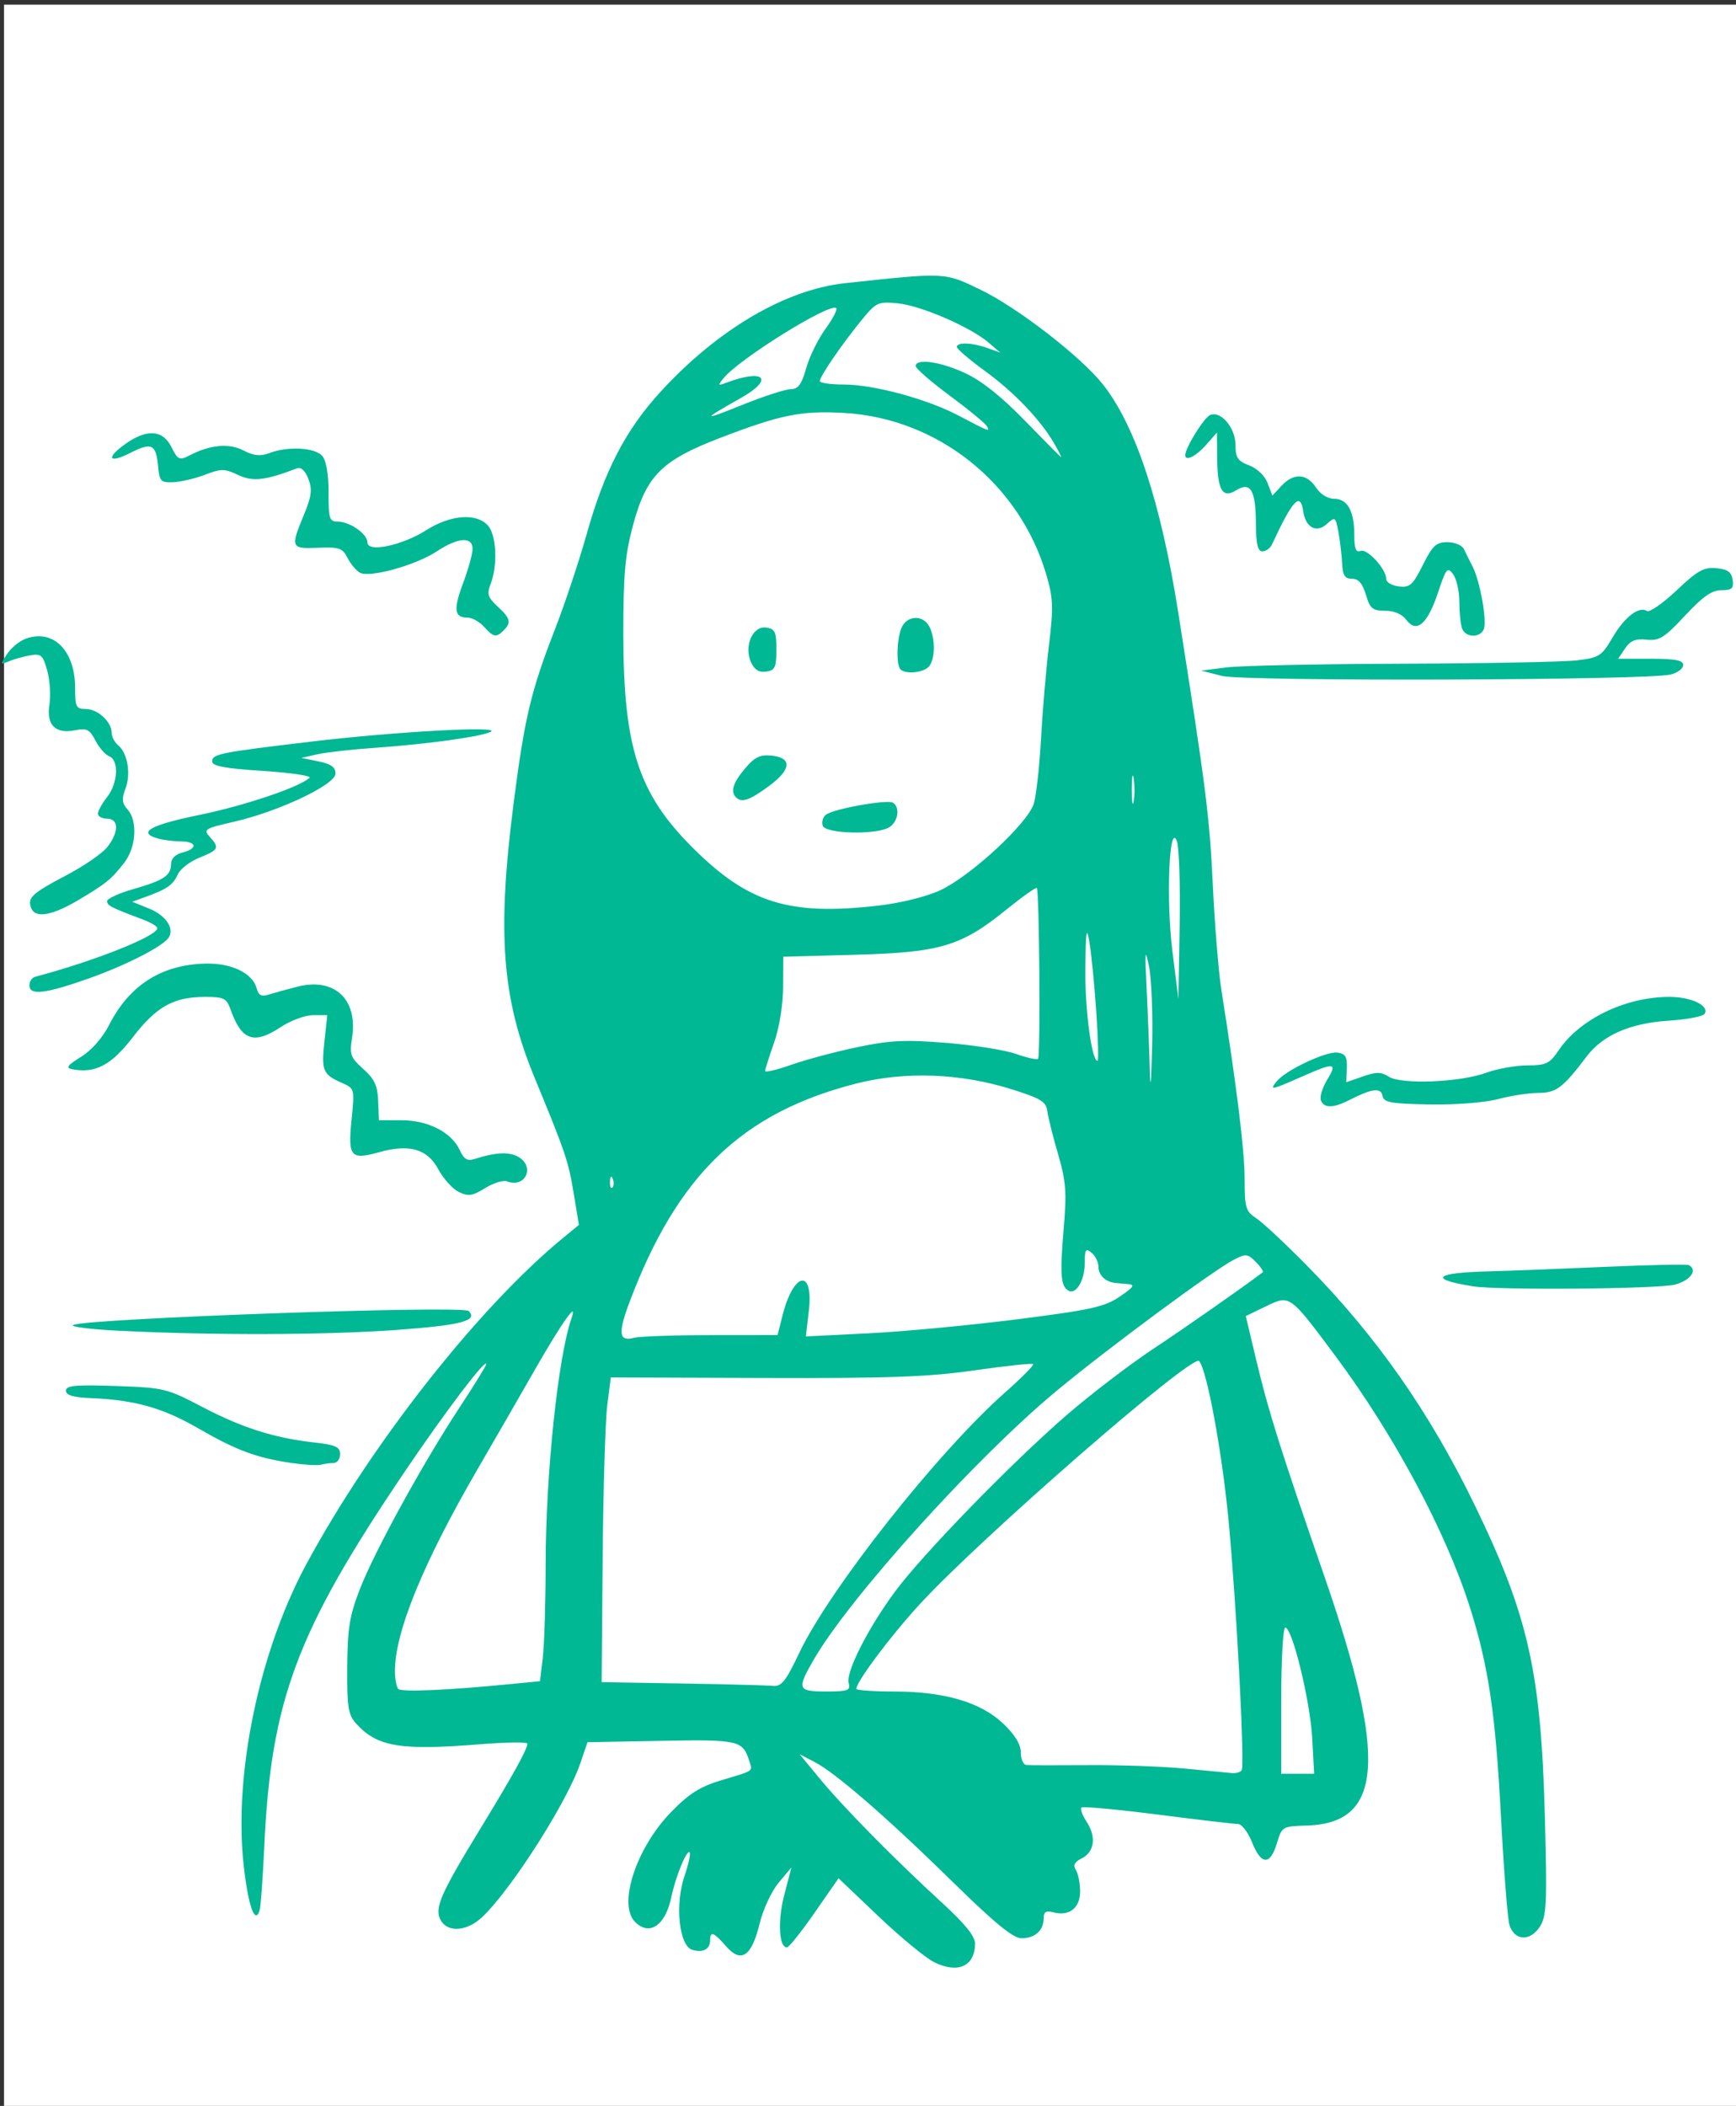 <?xml version="1.0" ?><svg height="369.281mm" viewBox="0 0 304.501 369.281" width="304.501mm" xmlns="http://www.w3.org/2000/svg">
    <rect x="0" y="0" width="304.501" height="369.281" fill="#333333" stroke="none"/>
    <path d="M 824.907,1873.65 H 1331.349 V 2488.538 H 824.907 Z" fill="#FFFFFF" transform="translate(-103.261,137.015) matrix(0.601,0,0,0.601,-391.801,-1262.267)"/>
    <path d="m 1096.437,2444.854 c -2.502,-1.227 -9.821,-7.247 -16.263,-13.377 l -11.713,-11.146 -7.011,10.084 c -3.856,5.546 -7.476,10.084 -8.045,10.084 -2.355,0 -2.749,-7.739 -0.781,-15.313 l 2.085,-8.02 -3.74,4.471 c -2.057,2.459 -4.545,7.803 -5.528,11.875 -2.326,9.63 -5.402,11.717 -9.805,6.654 -3.595,-4.133 -4.65,-4.529 -4.65,-1.745 0,2.612 -2.163,3.752 -5.257,2.77 -3.812,-1.21 -5.055,-13.222 -2.226,-21.523 1.178,-3.458 1.852,-6.577 1.497,-6.932 -0.846,-0.846 -4.115,7.168 -5.343,13.098 -1.71,8.254 -6.37,11.443 -10.575,7.238 -5.099,-5.099 0.333,-21.633 10.544,-32.098 5.25,-5.38 8.42,-7.379 14.694,-9.264 9.765,-2.935 9.088,-2.449 8.034,-5.767 -1.855,-5.844 -3.135,-6.128 -25.689,-5.712 l -21.471,0.396 -2.076,6.092 c -4.278,12.554 -23.021,41.185 -30.301,46.284 -4.187,2.933 -8.771,2.727 -10.482,-0.471 -1.867,-3.489 -0.139,-7.465 11.6,-26.697 9.606,-15.738 13.717,-23.168 13.717,-24.791 0,-0.508 -6.15,-0.43 -13.667,0.173 -23.538,1.888 -30.158,0.784 -36.336,-6.059 -2.309,-2.558 -2.651,-4.747 -2.567,-16.47 0.081,-11.375 0.667,-14.986 3.697,-22.759 4.339,-11.133 18.227,-36.437 29.012,-52.863 4.324,-6.585 7.862,-12.321 7.862,-12.747 0,-1.913 -11.947,13.845 -23.894,31.516 -31.455,46.526 -38.948,66.555 -40.902,109.333 -0.419,9.167 -1.031,17.517 -1.36,18.556 -1.346,4.25 -3.326,-1.345 -4.639,-13.107 -2.968,-26.587 4.467,-62.343 18.284,-87.933 19.051,-35.283 50.358,-75.041 75.028,-95.281 l 4.517,-3.706 -1.536,-9.298 c -1.539,-9.317 -2.393,-11.839 -11.386,-33.619 -9.56,-23.154 -11.01,-42.141 -6.125,-80.192 3.192,-24.861 5.069,-32.741 12.091,-50.759 2.859,-7.336 7.045,-19.913 9.301,-27.948 5.129,-18.266 11.347,-30.212 21.482,-41.273 16.627,-18.145 36.42,-29.798 53.804,-31.676 29.538,-3.19 28.985,-3.217 39.616,1.917 10.783,5.208 29.259,19.497 35.66,27.579 9.532,12.035 16.93,34.401 22.004,66.523 8.111,51.346 9.137,59.428 10.098,79.549 0.561,11.733 1.687,25.533 2.502,30.667 4.481,28.204 6.786,46.928 6.786,55.134 0,8.393 0.304,9.425 3.366,11.431 1.851,1.213 8.516,7.432 14.81,13.82 20.314,20.616 35.914,42.919 49.158,70.281 15.519,32.062 19.194,48.524 20.3,90.95 0.657,25.179 0.488,28.664 -1.532,31.748 -2.862,4.369 -7.501,4.002 -8.847,-0.699 -0.525,-1.833 -1.627,-16.045 -2.449,-31.581 -1.589,-30.012 -3.624,-43.764 -8.99,-60.751 -7.022,-22.23 -22.23,-50.639 -39.521,-73.827 -13.226,-17.737 -13.075,-17.631 -20.206,-14.167 l -5.756,2.796 3.117,13.098 c 3.515,14.771 7.044,25.958 19.779,62.698 18.477,53.304 17.169,72.174 -5.051,72.847 -7.193,0.218 -7.296,0.279 -8.782,5.22 -1.945,6.47 -4.567,6.349 -7.24,-0.333 -1.174,-2.933 -3.002,-5.333 -4.062,-5.333 -1.061,0 -11.626,-1.24 -23.478,-2.755 -11.852,-1.515 -21.871,-2.434 -22.263,-2.042 -0.392,0.392 0.305,2.267 1.55,4.167 2.873,4.384 2.26,8.818 -1.473,10.672 -2.097,1.041 -2.566,1.978 -1.687,3.367 0.67,1.058 1.227,3.853 1.238,6.211 0.023,4.848 -3.149,7.363 -7.764,6.156 -2.214,-0.579 -2.882,-0.161 -2.882,1.802 0,3.493 -2.549,5.755 -6.485,5.755 -2.408,0 -7.77,-4.396 -20.067,-16.452 -19.211,-18.834 -34.169,-31.807 -40.37,-35.014 l -4.283,-2.215 5.921,7.174 c 6.9,8.36 21.878,23.555 35.618,36.136 6.723,6.155 9.661,9.793 9.646,11.944 -0.043,6.572 -4.963,8.832 -11.863,5.449 z m 89.686,-56.036 c 0.942,-1.524 -1.539,-48.708 -3.835,-72.922 -1.893,-19.967 -6.348,-44.049 -8.6,-46.481 -1.978,-2.136 -63.428,51.327 -81.427,70.843 -8.414,9.123 -18.608,22.71 -18.608,24.801 0,0.426 4.911,0.774 10.912,0.774 14.733,0 25.383,3.119 31.936,9.354 3.455,3.287 5.151,6.065 5.151,8.44 0,1.947 0.75,3.6 1.667,3.674 0.917,0.074 9.167,0.085 18.333,0.024 9.167,-0.061 21.767,0.393 28,1.007 6.233,0.614 12.348,1.203 13.588,1.309 1.24,0.105 2.537,-0.265 2.882,-0.823 z m 20.588,-9.319 c -0.583,-10.807 -5.823,-32.333 -7.871,-32.333 -0.653,0 -1.187,9.6 -1.187,21.333 v 21.333 h 4.808 4.808 z m -233.557,-15.869 8.168,-0.799 0.821,-6.833 c 0.452,-3.758 0.826,-15.919 0.833,-27.025 0.015,-26.566 3.623,-60.886 7.585,-72.147 1.87,-5.317 -2.816,1.299 -10.763,15.193 -4.555,7.964 -12.013,20.901 -16.573,28.75 -15.943,27.44 -24.237,47.672 -24.237,59.121 0,2.29 0.45,4.631 1,5.201 0.936,0.971 14.338,0.38 33.167,-1.461 z m 98.266,-0.286 c -0.839,-3.208 5.579,-15.87 13.474,-26.584 8.014,-10.875 33.901,-37.508 50.076,-51.52 6.976,-6.043 18.384,-14.769 25.351,-19.39 9.856,-6.537 25.143,-17.222 31.926,-22.314 0.326,-0.245 -0.58,-1.617 -2.012,-3.05 -2.38,-2.38 -2.929,-2.437 -6.363,-0.655 -6.055,3.141 -36.37,25.544 -51.55,38.095 -23.632,19.539 -60.663,60.498 -71.143,78.689 -4.939,8.573 -4.682,9.216 3.684,9.216 6.38,0 7.134,-0.286 6.558,-2.489 z m -14.448,-8.722 c 8.889,-18.732 40.539,-58.767 60.168,-76.106 4.762,-4.207 8.409,-7.899 8.104,-8.204 -0.305,-0.305 -7.987,0.511 -17.072,1.813 -13.428,1.925 -24.904,2.341 -61.347,2.221 l -44.829,-0.147 -1.037,8.15 c -0.57,4.482 -1.172,24.486 -1.337,44.453 l -0.299,36.303 23.499,0.396 c 12.925,0.218 24.841,0.531 26.481,0.697 2.495,0.252 3.748,-1.313 7.669,-9.577 z m -25.81,-92.771 19.508,-0.018 1.43,-5.667 c 3.254,-12.896 9.161,-13.886 7.681,-1.287 l -0.864,7.355 18.368,-0.913 c 10.103,-0.502 29.569,-2.337 43.259,-4.078 21.607,-2.748 25.561,-3.621 29.976,-6.621 4.068,-2.764 4.557,-3.497 2.443,-3.659 -1.454,-0.112 -3.243,-0.278 -3.976,-0.369 -2.691,-0.334 -4.667,-2.314 -4.667,-4.677 0,-1.334 -0.9,-3.172 -2,-4.085 -1.712,-1.421 -2,-1 -2,2.915 0,5.213 -2.591,9.508 -4.863,8.06 -2.189,-1.396 -2.416,-4.734 -1.253,-18.416 0.873,-10.274 0.62,-13.505 -1.67,-21.333 -1.485,-5.074 -2.89,-10.703 -3.124,-12.508 -0.364,-2.814 -1.85,-3.731 -10.425,-6.432 -14.908,-4.695 -31.136,-5.295 -45.333,-1.676 -33.352,8.502 -52.236,26.695 -66.19,63.767 -3.441,9.142 -3.122,11.622 1.341,10.424 1.567,-0.42 11.628,-0.773 22.358,-0.783 z m -28.598,-45.602 c -0.426,-1.064 -0.742,-0.748 -0.805,0.805 -0.058,1.406 0.257,2.193 0.7,1.75 0.443,-0.443 0.49,-1.593 0.105,-2.555 z m 156.499,-62.032 c -1.142,-5.455 -1.244,-4.558 -0.706,6.154 0.346,6.896 0.76,17.396 0.92,23.333 0.199,7.395 0.421,5.457 0.706,-6.154 0.229,-9.322 -0.185,-19.822 -0.92,-23.333 z m -85.184,23.632 c 9.646,-2.028 13.956,-2.238 26.044,-1.266 7.967,0.64 17.109,2.09 20.316,3.221 3.207,1.131 6.112,1.775 6.457,1.431 0.73,-0.73 0.375,-49.096 -0.366,-49.837 -0.274,-0.274 -4.288,2.573 -8.921,6.325 -13.167,10.666 -19.231,12.475 -44.09,13.151 l -21,0.571 -0.043,8.86 c -0.026,5.238 -1.098,11.858 -2.623,16.194 -1.419,4.033 -2.599,7.751 -2.623,8.261 -0.024,0.51 3.406,-0.289 7.623,-1.777 4.217,-1.488 12.868,-3.799 19.226,-5.135 z m 69.801,-10.35 c -0.541,-7.883 -1.443,-17.033 -2.005,-20.333 -0.827,-4.858 -1.054,-3.419 -1.189,7.565 -0.147,11.949 1.847,27.102 3.567,27.102 0.335,0 0.167,-6.45 -0.374,-14.333 z m 23.546,-49.724 c -2.257,-6.103 -3.212,16.985 -1.325,32.057 l 1.752,14 0.365,-21.464 c 0.201,-11.805 -0.156,-22.872 -0.792,-24.594 z m -87.125,18.76 c 6.458,-0.743 13.999,-2.61 18,-4.457 8.858,-4.09 25.609,-19.58 27.345,-25.287 0.718,-2.36 1.667,-10.891 2.109,-18.958 0.442,-8.067 1.488,-20.367 2.325,-27.333 1.327,-11.045 1.227,-13.671 -0.774,-20.509 -7.785,-26.599 -31.667,-45.68 -59.09,-47.21 -12.511,-0.698 -18.467,0.508 -36.254,7.343 -16.895,6.492 -21.39,10.991 -25.242,25.267 -2.367,8.771 -2.867,14.315 -2.867,31.782 0,33.192 4.399,46.733 20.321,62.556 16.211,16.11 28.094,19.8 54.127,16.807 z m -16.226,-23.271 c -0.402,-1.046 -0.016,-2.494 0.857,-3.216 2.08,-1.722 17.925,-4.575 19.612,-3.532 2.222,1.373 1.445,5.817 -1.271,7.271 -4.027,2.155 -18.321,1.766 -19.199,-0.522 z m -25.333,-8.32 c -1.682,-1.682 -0.881,-4.249 2.623,-8.413 2.777,-3.3 4.379,-4.089 7.656,-3.769 6.187,0.604 5.918,4.043 -0.697,8.907 -5.67,4.17 -7.918,4.938 -9.581,3.275 z m 4.378,-39.391 c -2.139,-4.695 0.468,-10.704 4.402,-10.146 2.601,0.369 2.998,1.22 2.998,6.426 0,5.199 -0.399,6.057 -2.987,6.424 -2.084,0.296 -3.418,-0.522 -4.413,-2.704 z m 43.622,2.058 c -1.375,-1.375 -1.05,-9.652 0.491,-12.532 1.776,-3.318 6.13,-3.318 7.906,0 1.864,3.482 1.745,9.856 -0.22,11.821 -1.725,1.725 -6.729,2.16 -8.178,0.711 z m 68.068,31.907 c -0.306,-2.027 -0.565,-0.685 -0.575,2.982 -0.011,3.667 0.241,5.325 0.557,3.685 0.317,-1.64 0.325,-4.64 0.018,-6.667 z m -23.215,-97.834 c -4.028,-6.938 -11.672,-14.932 -20.255,-21.183 -4.484,-3.266 -8.154,-6.402 -8.154,-6.97 0,-1.441 4.446,-1.287 8.913,0.308 l 3.753,1.341 -3.333,-2.868 c -5.3,-4.56 -19.819,-10.854 -26.522,-11.498 -5.897,-0.567 -6.333,-0.359 -10.812,5.135 -5.697,6.99 -11.986,16.192 -11.994,17.549 0,0.55 3.156,1 7.021,1 8.682,0 24.267,4.21 33.425,9.03 9.123,4.801 9.413,4.908 8.267,3.054 -0.542,-0.878 -5.426,-4.879 -10.852,-8.892 -5.426,-4.013 -9.866,-7.873 -9.866,-8.577 0,-2.339 7.236,-1.3 14.502,2.082 4.739,2.206 10.613,6.888 17.333,13.815 5.591,5.763 10.349,10.555 10.574,10.65 0.225,0.095 -0.675,-1.695 -2,-3.977 z m -76.915,-15.827 c 2.209,-0.019 3.197,-1.349 4.524,-6.088 0.934,-3.335 3.456,-8.491 5.605,-11.457 2.149,-2.966 3.587,-5.713 3.196,-6.104 -1.73,-1.73 -28.271,14.75 -32.889,20.421 -1.75,2.15 -1.682,2.276 0.737,1.361 11.122,-4.211 14.177,-1.151 4.379,4.386 -11.615,6.564 -11.574,6.861 0.287,2.077 6.233,-2.514 12.605,-4.582 14.16,-4.595 z m -145.624,313.308 c -10.224,-1.492 -16.18,-3.704 -27.304,-10.138 -10.316,-5.967 -18.483,-8.261 -31.327,-8.798 -5.161,-0.216 -7.239,-0.837 -7.239,-2.164 0,-1.509 2.748,-1.767 14.534,-1.364 14.041,0.48 14.895,0.686 25.158,6.059 11.701,6.126 20.99,9.085 32.641,10.399 6.383,0.72 7.667,1.295 7.667,3.435 0,1.414 -0.851,2.571 -1.891,2.571 -1.04,0 -2.69,0.223 -3.667,0.496 -0.977,0.273 -4.834,0.049 -8.573,-0.496 z m -50.536,-38.596 c -8.067,-0.405 -14.039,-1.146 -13.271,-1.648 2.913,-1.902 113.726,-5.834 115.462,-4.097 2.837,2.836 -2.184,4.144 -21.219,5.528 -20.5,1.49 -53.829,1.58 -80.973,0.217 z m 395.333,-12.958 c -13.194,-2.078 -11.265,-3.966 4.457,-4.362 5.982,-0.15 21.377,-0.744 34.21,-1.318 12.833,-0.575 23.783,-0.796 24.333,-0.493 2.603,1.436 0.502,4.407 -4,5.658 -4.648,1.291 -51.479,1.7 -59,0.515 z m -296.048,-27.545 c -1.807,-0.897 -4.486,-3.865 -5.952,-6.597 -3.195,-5.95 -8.436,-7.461 -17.281,-4.985 -8.316,2.328 -9.126,1.377 -8.04,-9.44 0.917,-9.128 0.91,-9.153 -2.88,-10.82 -5.484,-2.413 -5.956,-3.542 -5.034,-12.059 l 0.83,-7.667 h -4.16 c -2.288,0 -6.499,1.548 -9.358,3.44 -7.915,5.238 -11.485,3.999 -14.712,-5.107 -1.16,-3.273 -1.951,-3.667 -7.375,-3.667 -9.224,0 -14.242,2.797 -21.168,11.798 -6.268,8.145 -10.944,10.606 -17.689,9.307 -1.947,-0.375 -1.403,-1.132 2.581,-3.595 3.057,-1.89 6.294,-5.562 8.209,-9.315 5.94,-11.64 15.306,-17.606 28.113,-17.906 7.671,-0.18 13.802,2.804 14.974,7.287 0.519,1.985 1.388,2.419 3.506,1.751 1.549,-0.488 5.322,-1.527 8.385,-2.31 10.825,-2.765 17.718,3.732 15.916,15.001 -0.765,4.782 -0.432,5.697 3.28,9.014 3.272,2.924 4.177,4.862 4.35,9.322 l 0.219,5.631 6.667,0.012 c 7.732,0.014 14.577,3.551 16.948,8.755 1.199,2.632 2.197,3.221 4.306,2.545 6.025,-1.932 9.905,-2.151 12.592,-0.713 5.192,2.779 2.338,9.348 -3.146,7.244 -1.081,-0.415 -3.953,0.473 -6.381,1.974 -3.75,2.318 -4.909,2.483 -7.7,1.098 z m 251.632,-26.726 c -0.385,-1.004 0.442,-3.704 1.838,-6 3.067,-5.043 2.176,-5.142 -7.55,-0.841 -8.852,3.915 -9.431,4.015 -7.119,1.229 2.692,-3.244 14.456,-8.768 17.691,-8.308 2.299,0.327 2.854,1.254 2.716,4.533 l -0.173,4.121 4.84,-1.69 c 3.947,-1.378 5.344,-1.366 7.568,0.065 3.646,2.344 20.802,1.653 28.44,-1.146 3.209,-1.176 8.609,-2.142 12,-2.147 5.515,-0.01 6.492,-0.488 9.256,-4.548 6.163,-9.052 19.489,-15.443 32.2,-15.443 6.409,0 11.748,2.574 10.278,4.954 -0.462,0.747 -5.203,1.643 -10.537,1.992 -11.22,0.733 -19.175,4.211 -23.894,10.448 -6.924,9.151 -8.853,10.606 -14.076,10.622 -2.783,0.01 -8.084,0.821 -11.778,1.805 -3.88,1.033 -12.328,1.689 -20,1.553 -11.382,-0.203 -13.345,-0.564 -13.724,-2.527 -0.477,-2.474 -3.039,-2.129 -9.825,1.323 -4.57,2.324 -7.258,2.326 -8.148,0.01 z m -376.918,-33.549 c 0,-1.123 0.75,-2.241 1.667,-2.486 17.477,-4.651 35.667,-11.891 35.667,-14.196 0,-0.524 -1.95,-1.681 -4.333,-2.57 -9.143,-3.411 -10.333,-4.022 -10.333,-5.308 0,-0.729 3.45,-2.314 7.667,-3.523 8.924,-2.559 11,-3.946 11,-7.348 0,-1.531 1.274,-2.798 3.333,-3.315 4.462,-1.12 4.247,-3.21 -0.333,-3.232 -2.017,-0.011 -5.017,-0.38 -6.667,-0.822 -6.404,-1.716 -2.57,-3.953 11.822,-6.894 13.309,-2.72 29.373,-8.136 32.267,-10.879 0.599,-0.568 -5.551,-1.463 -13.667,-1.989 -10.947,-0.71 -14.756,-1.416 -14.756,-2.738 0,-2.211 2.055,-2.622 29.333,-5.858 24.333,-2.887 55.121,-4.569 52,-2.841 -2.562,1.419 -18.622,3.645 -34,4.713 -6.6,0.458 -14.1,1.304 -16.667,1.879 l -4.667,1.046 5,1.016 c 3.682,0.748 5,1.688 5,3.568 0,3.225 -16.6,11.083 -29.73,14.072 -8.416,1.916 -8.916,2.226 -7,4.343 2.947,3.257 2.658,3.853 -2.964,6.102 -2.765,1.106 -5.615,3.302 -6.333,4.88 -1.411,3.098 -3.105,4.289 -9.307,6.542 l -4,1.453 4.949,2.001 c 4.822,1.95 7.393,5.714 5.735,8.396 -1.585,2.565 -12.515,8.158 -23.546,12.047 -12.604,4.445 -17.137,4.958 -17.137,1.938 z m 0.507,-22.561 c -1.149,-2.995 0.216,-4.264 10.267,-9.546 5.137,-2.699 10.514,-6.401 11.95,-8.226 3.438,-4.371 3.411,-8.292 -0.057,-8.292 -1.467,0 -2.667,-0.655 -2.667,-1.456 0,-0.801 1.2,-2.982 2.667,-4.846 3.182,-4.045 3.531,-10.782 0.617,-11.901 -1.127,-0.432 -2.934,-2.497 -4.015,-4.588 -1.685,-3.258 -2.536,-3.688 -5.947,-3.006 -5.764,1.153 -8.436,-1.534 -7.478,-7.522 0.421,-2.63 0.133,-7.07 -0.64,-9.868 -1.252,-4.535 -1.791,-5.019 -4.971,-4.471 -1.961,0.338 -4.766,1.12 -6.233,1.737 -2.555,1.075 -2.576,0.985 -0.514,-2.145 1.184,-1.797 3.65,-3.803 5.479,-4.459 8.034,-2.878 14.368,3.469 14.368,14.397 0,5.539 0.3,6.128 3.127,6.128 3.469,0 7.54,3.748 7.54,6.942 0,1.136 0.861,2.78 1.914,3.654 2.755,2.286 3.758,8.34 2.103,12.693 -1.129,2.97 -1.002,4.22 0.612,6.003 3.005,3.32 2.543,11.028 -0.931,15.529 -3.778,4.895 -5.495,6.28 -13.86,11.18 -7.441,4.358 -12.17,5.09 -13.331,2.064 z m 347.493,-67.724 -6,-1.531 7.333,-0.939 c 4.033,-0.516 27.133,-1.004 51.333,-1.082 24.2,-0.079 47.141,-0.521 50.981,-0.982 6.5,-0.781 7.214,-1.237 10.375,-6.631 3.529,-6.022 7.705,-9.245 10.078,-7.779 0.759,0.469 4.65,-2.241 8.648,-6.022 6.132,-5.799 7.945,-6.809 11.593,-6.457 3.312,0.32 4.424,1.119 4.75,3.417 0.354,2.494 -0.199,3 -3.282,3 -2.785,0 -5.431,1.851 -10.629,7.436 -6.012,6.46 -7.482,7.379 -11.196,7 -3.245,-0.331 -4.762,0.287 -6.293,2.564 l -2.018,3 h 9.496 c 7.196,0 9.496,0.447 9.496,1.845 0,1.014 -1.65,2.257 -3.667,2.761 -6.829,1.707 -124.47,2.067 -131,0.4 z m -215.333,-14.339 c -1.327,-1.467 -3.485,-2.667 -4.795,-2.667 -3.905,0 -4.201,-2.3 -1.295,-10.067 1.516,-4.051 2.756,-8.544 2.756,-9.983 0,-3.661 -4.258,-3.366 -10.436,0.722 -6.114,4.046 -19.626,7.799 -22.43,6.23 -1.098,-0.615 -2.736,-2.569 -3.641,-4.343 -1.455,-2.855 -2.44,-3.192 -8.569,-2.935 -7.974,0.335 -8.122,-0.01 -4.157,-9.598 2.254,-5.452 2.498,-7.397 1.315,-10.495 -0.909,-2.381 -2.141,-3.538 -3.295,-3.095 -9.271,3.558 -12.965,3.973 -17.235,1.937 -3.904,-1.862 -4.902,-1.869 -9.62,-0.066 -2.895,1.106 -7.064,2.09 -9.264,2.186 -3.641,0.158 -4.038,-0.245 -4.428,-4.493 -0.608,-6.621 -1.86,-7.254 -8.08,-4.081 -6.368,3.249 -7.344,1.581 -1.507,-2.575 6.254,-4.454 10.917,-4.167 13.423,0.824 1.935,3.856 2.336,4.043 5.342,2.491 6.05,-3.122 11.498,-3.611 15.744,-1.415 3.02,1.562 4.894,1.749 7.517,0.751 5.459,-2.075 13.418,-1.623 15.492,0.88 1.134,1.369 1.82,5.425 1.804,10.667 -0.023,7.642 0.238,8.458 2.703,8.458 3.536,0 8.656,3.603 8.656,6.091 0,3.011 10.102,0.875 17.225,-3.643 7.04,-4.465 14.566,-5.029 17.902,-1.344 2.501,2.763 2.936,11.471 0.847,16.964 -1.167,3.068 -0.882,4.019 2,6.69 3.772,3.496 4.067,4.667 1.76,6.974 -2.174,2.174 -2.928,2.033 -5.733,-1.067 z m 285.476,0.558 c -0.445,-1.16 -0.809,-4.645 -0.809,-7.745 0,-3.1 -0.816,-6.752 -1.814,-8.117 -1.656,-2.265 -2.039,-1.804 -4.413,5.317 -3.079,9.237 -6.268,11.992 -9.246,7.987 -1.254,-1.687 -3.533,-2.667 -6.2,-2.667 -3.666,0 -4.398,-0.61 -5.605,-4.667 -0.987,-3.315 -2.161,-4.667 -4.056,-4.667 -2.102,0 -2.715,-0.964 -2.893,-4.552 -0.124,-2.503 -0.612,-6.612 -1.085,-9.13 -0.829,-4.416 -0.949,-4.496 -3.416,-2.264 -3.02,2.733 -6.178,0.976 -6.86,-3.818 -0.807,-5.671 -3.061,-3.255 -9.108,9.764 -0.511,1.1 -1.764,2 -2.784,2 -1.38,0 -1.869,-2.131 -1.911,-8.323 -0.066,-9.641 -1.575,-12.089 -5.827,-9.453 -3.938,2.442 -5.391,-0.096 -5.472,-9.557 l -0.062,-7.333 -3.227,3.667 c -2.905,3.301 -6.022,4.826 -6.022,2.947 0,-2.177 5.529,-11.07 7.307,-11.752 3.176,-1.219 7.36,3.81 7.36,8.846 0,3.633 0.676,4.629 3.987,5.879 2.325,0.878 4.567,3.029 5.378,5.163 l 1.391,3.658 2.674,-2.87 c 3.545,-3.805 7.345,-3.63 10.026,0.463 1.304,1.99 3.446,3.333 5.317,3.333 3.906,0 5.894,3.554 5.894,10.537 0,4.025 0.463,5.201 1.839,4.673 1.962,-0.753 7.494,5.311 7.494,8.214 0,0.952 1.65,1.921 3.667,2.154 3.219,0.37 4.074,-0.392 7,-6.245 2.847,-5.694 3.896,-6.667 7.188,-6.667 2.121,0 4.277,0.9 4.793,2 0.516,1.1 1.651,3.374 2.523,5.053 2.154,4.149 4.267,15.789 3.316,18.267 -1.017,2.651 -5.315,2.585 -6.344,-0.096 z" fill="#00B894" transform="translate(-103.261,137.015) matrix(0.601,0,0,0.601,-391.801,-1262.267)"/>
</svg>